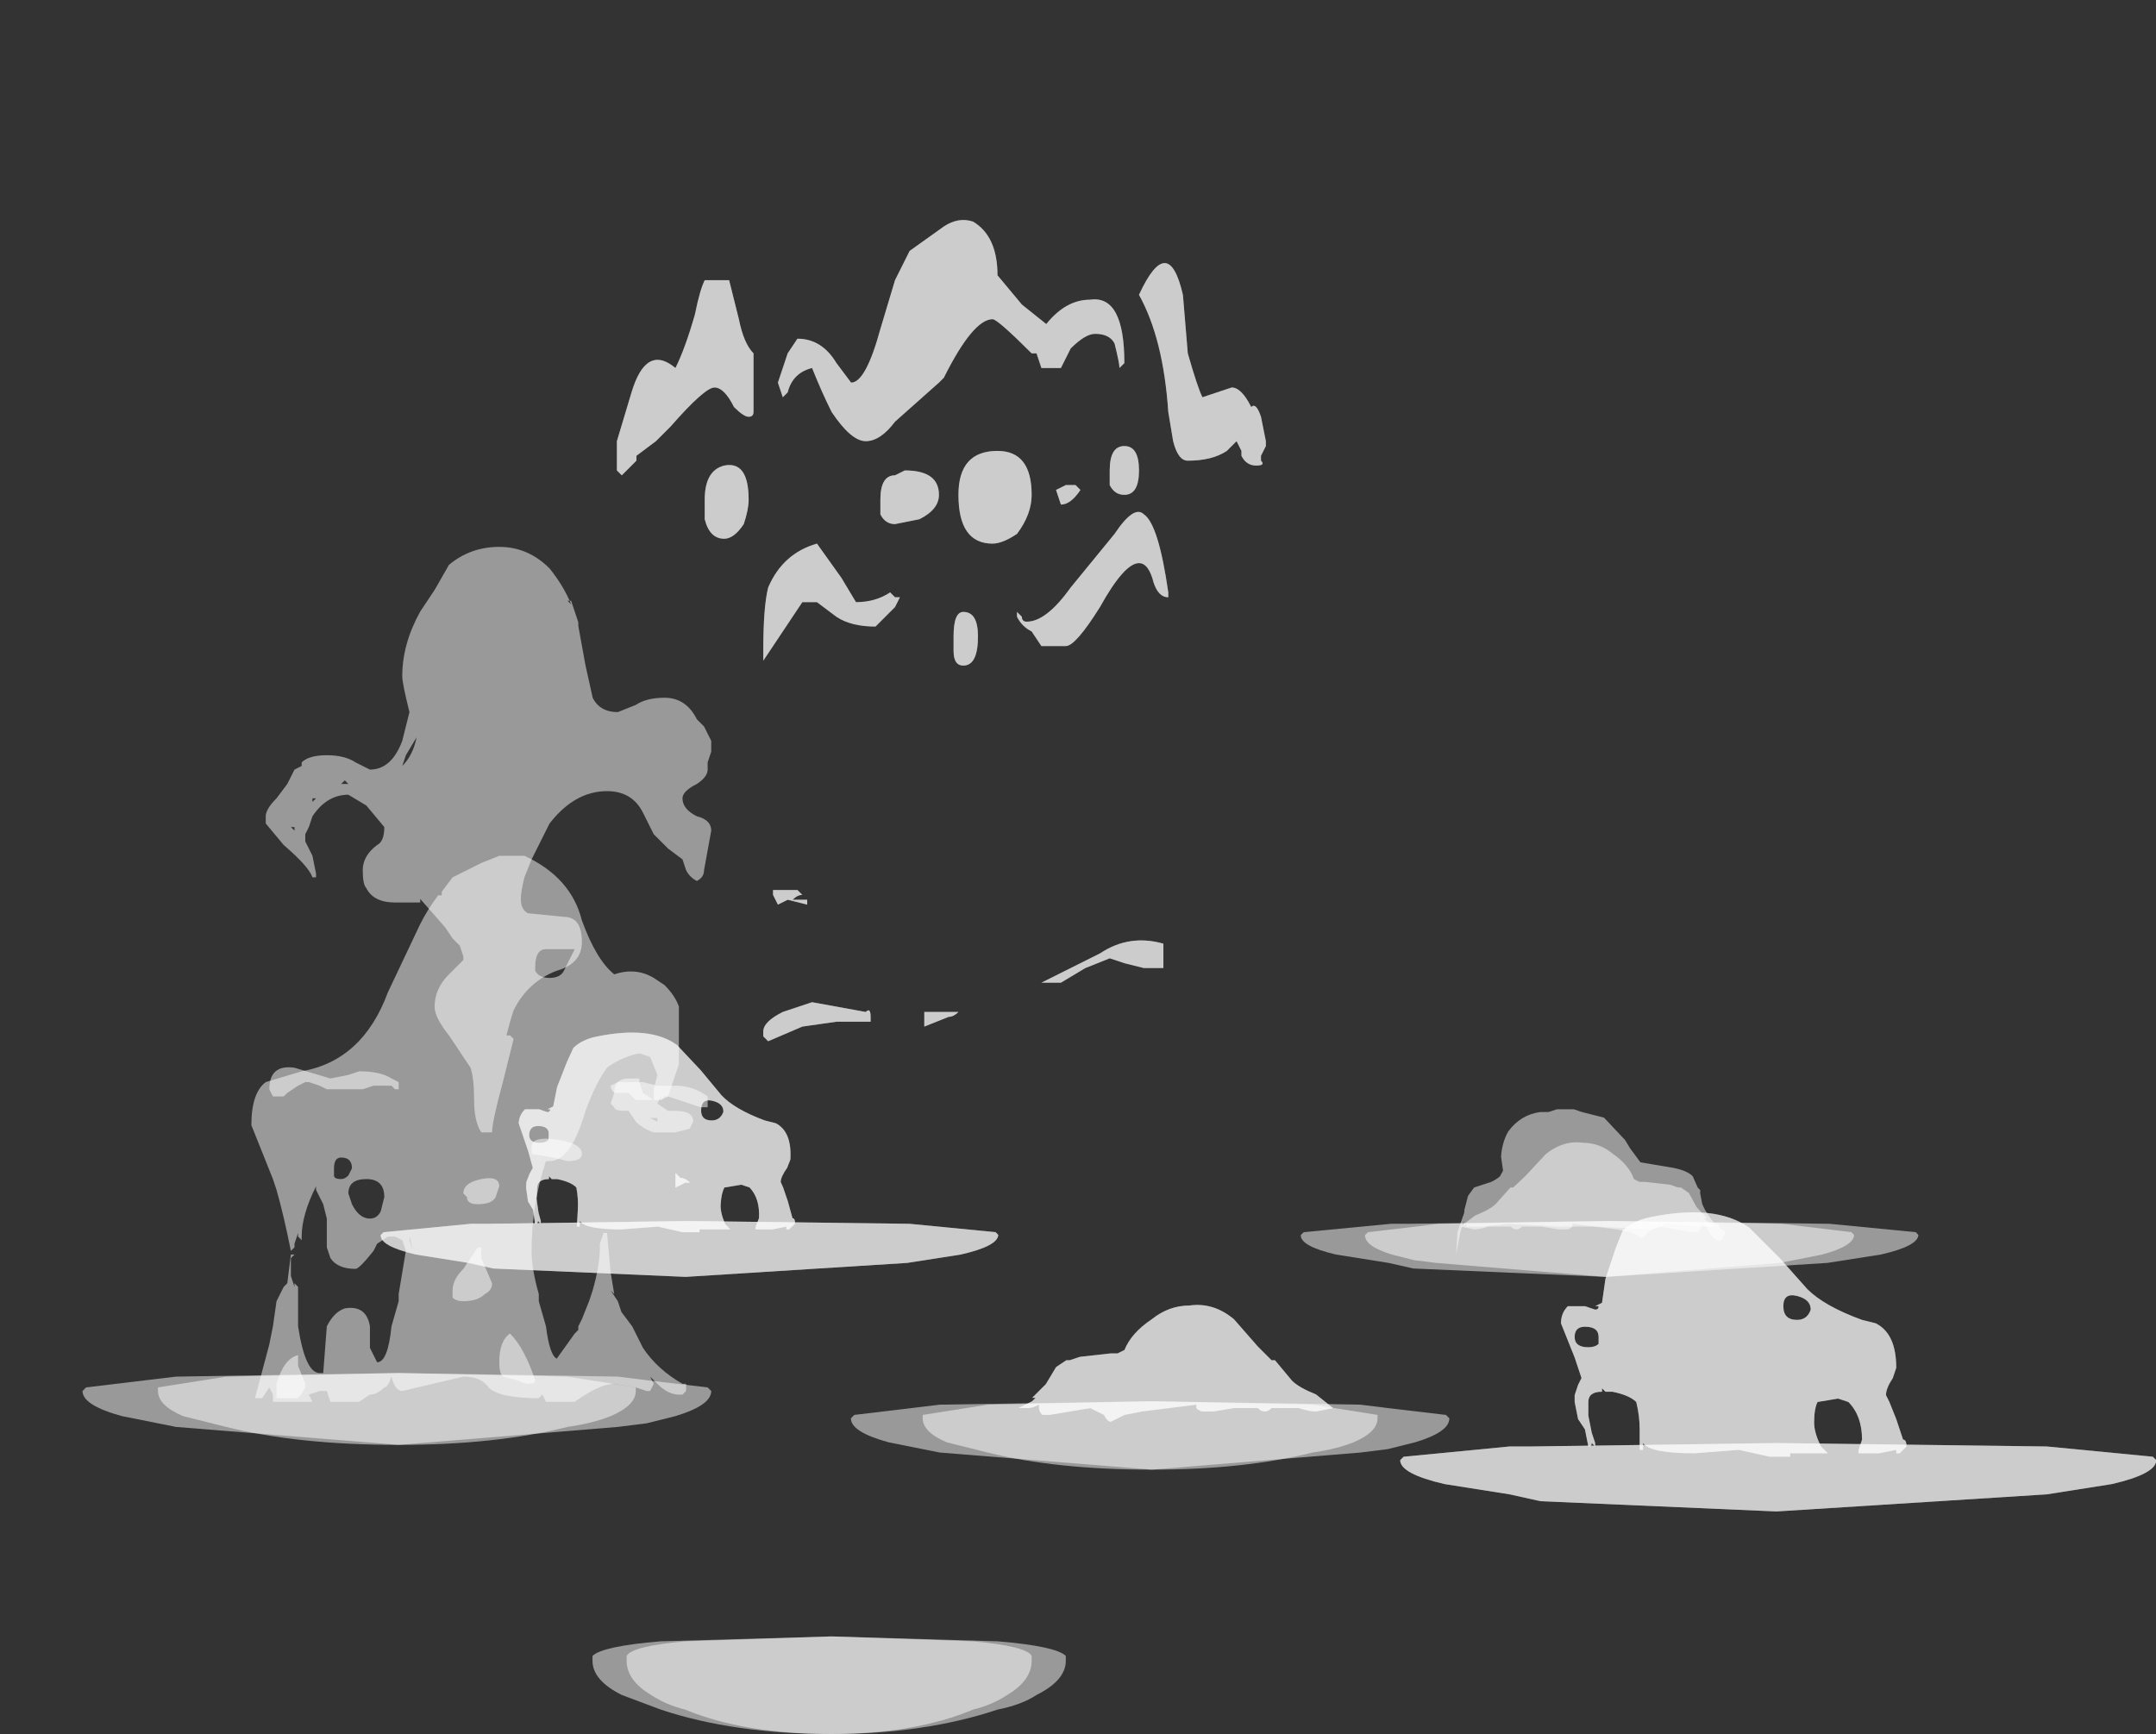 <?xml version="1.0" encoding="UTF-8" standalone="no"?>
<svg xmlns:ffdec="https://www.free-decompiler.com/flash" xmlns:xlink="http://www.w3.org/1999/xlink" ffdec:objectType="frame" height="124.4px" width="154.65px" xmlns="http://www.w3.org/2000/svg">
  <rect width="100%" height="100%" fill="#333333" stroke="none"/>
  <g transform="matrix(1.0, 0.0, 0.0, 1.0, 71.8, 108.1)">
    <use ffdec:characterId="396" ffdec:characterName="a_EmperorAura" height="124.4" transform="matrix(1.0, 0.0, 0.0, 1.0, -71.8, -108.1)" width="154.65" xlink:href="#sprite0"/>
  </g>
  <defs>
    <g id="sprite0" transform="matrix(1.0, 0.0, 0.0, 1.0, 76.5, 114.4)">
      <use ffdec:characterId="372" height="1.0" transform="matrix(4.906, 0.0, 0.0, 4.906, -15.465, -13.872)" width="8.75" xlink:href="#shape0"/>
      <use ffdec:characterId="373" height="1.7" transform="matrix(4.906, 0.0, 0.0, 4.906, -3.445, -20.74)" width="4.6" xlink:href="#shape1"/>
      <use ffdec:characterId="373" height="1.7" transform="matrix(4.906, 0.0, 0.0, 4.906, -3.445, -20.74)" width="4.6" xlink:href="#shape1"/>
      <use ffdec:characterId="374" height="1.0" transform="matrix(-4.009, 0.0, -0.237, 4.009, -4.834, -26.803)" width="11.05" xlink:href="#shape2"/>
      <use ffdec:characterId="375" height="3.55" transform="matrix(-4.009, 0.0, -0.237, 4.009, -18.671, -40.231)" width="5.05" xlink:href="#shape3"/>
      <use ffdec:characterId="376" height="3.55" transform="matrix(-4.009, 0.0, -0.237, 4.009, -18.671, -40.231)" width="5.05" xlink:href="#shape4"/>
      <use ffdec:characterId="377" height="1.0" transform="matrix(-4.009, 0.0, -0.237, 4.009, 61.166, -26.803)" width="11.05" xlink:href="#shape5"/>
      <use ffdec:characterId="373" height="1.7" transform="matrix(-4.009, 0.0, -0.237, 4.009, 47.067, -32.415)" width="4.6" xlink:href="#shape1"/>
      <use ffdec:characterId="378" height="2.65" transform="matrix(-4.009, 0.0, -0.237, 4.009, 47.811, -34.82)" width="4.8" xlink:href="#shape6"/>
      <use ffdec:characterId="379" height="15.5" transform="matrix(7.0, 0.0, 0.0, 7.0, -34.0, -98.5)" width="6.9" xlink:href="#shape7"/>
      <use ffdec:characterId="374" height="1.0" transform="matrix(-4.908, 0.0, 0.0, 4.908, 78.169, -10.873)" width="11.05" xlink:href="#shape2"/>
      <use ffdec:characterId="375" height="3.55" transform="matrix(-4.908, 0.0, 0.0, 4.908, 60.254, -27.316)" width="5.05" xlink:href="#shape3"/>
      <use ffdec:characterId="376" height="3.55" transform="matrix(-4.908, 0.0, 0.0, 4.908, 60.254, -27.316)" width="5.05" xlink:href="#shape4"/>
      <use ffdec:characterId="380" height="1.0" transform="matrix(5.154, 0.0, 0.0, 5.154, -70.581, -15.896)" width="8.75" xlink:href="#shape8"/>
      <use ffdec:characterId="381" height="7.6" transform="matrix(5.154, 0.0, 0.0, 5.154, -58.469, -53.004)" width="6.15" xlink:href="#shape9"/>
      <use ffdec:characterId="382" height="11.9" transform="matrix(5.154, 0.0, 0.0, 5.154, -57.438, -75.166)" width="6.2" xlink:href="#shape10"/>
    </g>
    <g id="shape0" transform="matrix(1.0, 0.0, 0.0, 1.0, 4.1, 0.3)">
      <path d="M3.6 -0.05 Q3.6 0.15 3.25 0.3 3.0 0.4 2.65 0.45 1.65 0.7 0.3 0.7 -1.1 0.7 -2.1 0.45 L-2.7 0.3 Q-3.05 0.15 -3.05 -0.05 L-3.05 -0.1 -2.1 -0.25 0.3 -0.3 2.65 -0.25 3.6 -0.1 3.6 -0.05" fill="#ffffff" fill-opacity="0.502" fill-rule="evenodd" stroke="none"/>
      <path d="M4.65 -0.05 Q4.65 0.15 4.15 0.3 L3.75 0.4 3.35 0.45 0.3 0.7 -2.8 0.45 -3.55 0.3 Q-4.1 0.15 -4.1 -0.05 L-4.05 -0.1 -2.8 -0.25 0.3 -0.3 3.35 -0.25 3.75 -0.2 4.6 -0.1 4.65 -0.05" fill="#ffffff" fill-opacity="0.502" fill-rule="evenodd" stroke="none"/>
    </g>
    <g id="shape1" transform="matrix(1.0, 0.0, 0.0, 1.0, 1.65, 1.7)">
      <path d="M0.85 -1.7 Q1.2 -1.75 1.5 -1.5 L1.85 -1.1 2.05 -0.9 2.1 -0.9 2.35 -0.6 Q2.45 -0.5 2.7 -0.4 L2.95 -0.2 2.7 -0.15 Q2.6 -0.15 2.45 -0.2 L2.05 -0.2 Q2.0 -0.15 1.95 -0.15 1.9 -0.15 1.85 -0.2 L1.5 -0.2 1.2 -0.15 1.05 -0.15 Q1.0 -0.15 0.95 -0.2 L0.95 -0.25 0.15 -0.15 -0.1 -0.1 -0.3 0.0 Q-0.35 0.0 -0.4 -0.1 L-0.6 -0.2 -1.2 -0.1 -1.3 -0.1 Q-1.35 -0.15 -1.35 -0.2 L-1.35 -0.25 Q-1.45 -0.2 -1.5 -0.2 L-1.65 -0.2 -1.45 -0.3 -1.4 -0.35 -1.45 -0.35 -1.25 -0.55 -1.1 -0.8 -0.95 -0.9 -0.9 -0.9 -0.75 -0.95 -0.3 -1.0 -0.2 -1.0 -0.1 -1.05 Q0.0 -1.3 0.3 -1.5 0.55 -1.7 0.85 -1.7" fill="#ffffff" fill-opacity="0.502" fill-rule="evenodd" stroke="none"/>
    </g>
    <g id="shape2" transform="matrix(1.0, 0.0, 0.0, 1.0, 5.25, 0.3)">
      <path d="M5.8 -0.05 Q5.8 0.15 5.15 0.3 L4.2 0.45 3.75 0.55 0.3 0.7 -3.65 0.45 -4.6 0.3 Q-5.25 0.15 -5.25 -0.05 L-5.2 -0.1 -3.65 -0.25 0.3 -0.3 3.9 -0.25 4.2 -0.25 5.75 -0.1 5.8 -0.05" fill="#ffffff" fill-opacity="0.502" fill-rule="evenodd" stroke="none"/>
      <path d="M5.8 -0.05 Q5.8 0.15 5.15 0.3 L4.2 0.45 3.75 0.55 0.3 0.7 -3.65 0.45 -4.6 0.3 Q-5.25 0.15 -5.25 -0.05 L-5.2 -0.1 -3.65 -0.25 0.3 -0.3 3.9 -0.25 4.2 -0.25 5.75 -0.1 5.8 -0.05" fill="#ffffff" fill-opacity="0.502" fill-rule="evenodd" stroke="none"/>
    </g>
    <g id="shape3" transform="matrix(1.0, 0.0, 0.0, 1.0, 1.6, 3.65)">
      <path d="M2.8 -2.7 L2.85 -2.35 2.95 -2.3 2.9 -2.3 Q2.9 -2.25 2.95 -2.25 L3.1 -2.3 3.35 -2.3 Q3.45 -2.2 3.45 -2.05 L3.25 -1.55 3.15 -1.25 3.2 -1.15 3.25 -1.0 3.25 -0.9 3.2 -0.65 3.1 -0.5 3.05 -0.25 Q3.0 -0.25 3.0 -0.3 L2.95 -0.25 2.95 -0.3 3.0 -0.45 3.05 -0.7 3.05 -0.9 Q3.05 -1.05 2.85 -1.05 L2.85 -1.1 2.8 -1.05 2.7 -1.05 Q2.45 -1.0 2.35 -0.9 2.3 -0.7 2.3 -0.5 L2.3 -0.2 2.25 -0.2 2.25 -0.3 Q2.15 -0.15 1.5 -0.15 L0.85 -0.2 0.4 -0.1 0.1 -0.1 0.1 -0.15 -0.45 -0.15 -0.35 -0.25 Q-0.25 -0.45 -0.25 -0.6 -0.25 -0.8 -0.3 -0.9 L-0.6 -0.95 -0.75 -0.9 Q-0.95 -0.7 -0.95 -0.35 L-0.9 -0.2 -0.9 -0.15 -1.2 -0.15 -1.45 -0.2 -1.45 -0.15 -1.5 -0.15 -1.6 -0.25 Q-1.6 -0.35 -1.55 -0.35 L-1.45 -0.65 -1.35 -0.9 -1.3 -1.0 Q-1.3 -1.1 -1.4 -1.25 L-1.45 -1.4 Q-1.45 -1.9 -1.15 -2.05 L-0.95 -2.1 Q-0.4 -2.3 -0.15 -2.55 L0.25 -3.0 0.7 -3.45 Q1.2 -3.8 2.15 -3.6 2.4 -3.55 2.55 -3.4 L2.65 -3.15 2.8 -2.7 M3.1 -2.0 Q2.9 -2.0 2.9 -1.85 L2.9 -1.75 Q2.95 -1.7 3.05 -1.7 3.25 -1.7 3.25 -1.85 3.25 -2.0 3.1 -2.0 M0.0 -2.1 Q0.2 -2.1 0.2 -2.3 0.2 -2.5 0.0 -2.45 -0.2 -2.4 -0.2 -2.25 -0.15 -2.1 0.0 -2.1" fill="#ffffff" fill-opacity="0.502" fill-rule="evenodd" stroke="none"/>
    </g>
    <g id="shape4" transform="matrix(1.0, 0.0, 0.0, 1.0, 1.6, 3.65)">
      <path d="M2.8 -2.7 L2.85 -2.35 2.95 -2.3 2.9 -2.3 Q2.9 -2.25 2.95 -2.25 L3.1 -2.3 3.35 -2.3 Q3.45 -2.2 3.45 -2.05 L3.25 -1.55 3.15 -1.25 3.2 -1.15 3.25 -1.0 3.25 -0.9 3.2 -0.65 3.1 -0.5 3.05 -0.25 Q3.0 -0.25 3.0 -0.3 L2.95 -0.25 2.95 -0.3 3.0 -0.45 3.05 -0.7 3.05 -0.9 Q3.05 -1.05 2.85 -1.05 L2.85 -1.1 2.8 -1.05 2.7 -1.05 Q2.45 -1.0 2.35 -0.9 2.3 -0.7 2.3 -0.5 L2.3 -0.2 2.25 -0.2 2.25 -0.3 Q2.15 -0.15 1.5 -0.15 L0.85 -0.2 0.4 -0.1 0.1 -0.1 0.1 -0.15 -0.45 -0.15 -0.35 -0.25 Q-0.25 -0.45 -0.25 -0.6 -0.25 -0.8 -0.3 -0.9 L-0.6 -0.95 -0.75 -0.9 Q-0.95 -0.7 -0.95 -0.35 L-0.9 -0.2 -0.9 -0.15 -1.2 -0.15 -1.45 -0.2 -1.45 -0.15 -1.5 -0.15 -1.6 -0.25 Q-1.6 -0.35 -1.55 -0.35 L-1.45 -0.65 -1.35 -0.9 -1.3 -1.0 Q-1.3 -1.1 -1.4 -1.25 L-1.45 -1.4 Q-1.45 -1.9 -1.15 -2.05 L-0.95 -2.1 Q-0.4 -2.3 -0.15 -2.55 L0.25 -3.0 0.7 -3.45 Q1.2 -3.8 2.15 -3.6 2.4 -3.55 2.55 -3.4 L2.65 -3.15 2.8 -2.7 M3.1 -2.0 Q2.9 -2.0 2.9 -1.85 L2.9 -1.75 Q2.95 -1.7 3.05 -1.7 3.25 -1.7 3.25 -1.85 3.25 -2.0 3.1 -2.0 M0.0 -2.1 Q0.2 -2.1 0.2 -2.3 0.2 -2.5 0.0 -2.45 -0.2 -2.4 -0.2 -2.25 -0.15 -2.1 0.0 -2.1" fill="#ffffff" fill-opacity="0.502" fill-rule="evenodd" stroke="none"/>
    </g>
    <g id="shape5" transform="matrix(1.0, 0.0, 0.0, 1.0, 5.25, 0.3)">
      <path d="M4.65 -0.05 Q4.65 0.15 4.15 0.3 L3.75 0.4 3.35 0.45 0.3 0.7 -2.8 0.45 -3.55 0.3 Q-4.1 0.15 -4.1 -0.05 L-4.05 -0.1 -2.8 -0.25 0.3 -0.3 3.35 -0.25 3.75 -0.2 4.6 -0.1 4.65 -0.05" fill="#ffffff" fill-opacity="0.502" fill-rule="evenodd" stroke="none"/>
      <path d="M5.8 -0.05 Q5.8 0.15 5.15 0.3 L4.2 0.45 3.75 0.55 0.3 0.7 -3.65 0.45 -4.6 0.3 Q-5.25 0.15 -5.25 -0.05 L-5.2 -0.1 -3.65 -0.25 0.3 -0.3 3.9 -0.25 4.2 -0.25 5.75 -0.1 5.8 -0.05" fill="#ffffff" fill-opacity="0.502" fill-rule="evenodd" stroke="none"/>
    </g>
    <g id="shape6" transform="matrix(1.0, 0.0, 0.0, 1.0, 1.8, 2.3)">
      <path d="M0.5 -2.15 L0.9 -2.25 1.05 -2.3 1.35 -2.3 1.5 -2.25 1.65 -2.25 Q2.0 -2.2 2.2 -1.9 2.3 -1.7 2.3 -1.45 L2.25 -1.2 2.3 -1.1 Q2.35 -1.05 2.45 -1.0 L2.75 -0.9 2.85 -0.75 2.9 -0.5 2.9 -0.45 3.0 -0.1 3.0 0.3 2.95 -0.1 2.9 -0.3 2.9 -0.2 2.85 -0.25 2.85 -0.2 2.55 -0.2 2.1 -0.25 1.2 -0.2 0.5 -0.2 -0.45 -0.15 -0.65 -0.2 -0.7 -0.25 -1.35 -0.2 -1.45 -0.2 -1.5 -0.1 Q-1.6 0.05 -1.7 0.05 -1.75 0.05 -1.75 0.0 L-1.8 -0.1 -1.65 -0.2 -1.7 -0.2 -1.65 -0.25 -1.6 -0.25 Q-1.45 -0.4 -1.35 -0.6 L-1.3 -0.8 -1.3 -0.85 -1.25 -0.9 -1.15 -1.1 Q-1.05 -1.2 -0.8 -1.25 L-0.2 -1.35 0.0 -1.6 0.1 -1.75 0.5 -2.15" fill="#ffffff" fill-opacity="0.502" fill-rule="evenodd" stroke="none"/>
    </g>
    <g id="shape7" transform="matrix(1.0, 0.0, 0.0, 1.0, 2.15, 14.8)">
      <path d="M2.7 -0.05 Q2.7 0.15 2.4 0.3 2.25 0.4 2.0 0.45 1.25 0.7 0.3 0.7 -0.7 0.7 -1.45 0.45 L-1.85 0.3 Q-2.15 0.15 -2.15 -0.05 L-2.15 -0.1 Q-2.05 -0.2 -1.45 -0.25 L0.3 -0.3 2.0 -0.25 Q2.6 -0.2 2.7 -0.1 L2.7 -0.05" fill="#ffffff" fill-opacity="0.502" fill-rule="evenodd" stroke="none"/>
      <path d="M2.35 -0.05 Q2.35 0.15 2.1 0.3 1.95 0.4 1.75 0.45 1.15 0.7 0.3 0.7 -0.6 0.7 -1.2 0.45 -1.4 0.4 -1.55 0.3 -1.8 0.15 -1.8 -0.05 L-1.8 -0.1 Q-1.75 -0.2 -1.2 -0.25 L0.3 -0.3 1.75 -0.25 Q2.3 -0.2 2.35 -0.1 L2.35 -0.05" fill="#ffffff" fill-opacity="0.502" fill-rule="evenodd" stroke="none"/>
      <path d="M3.9 -14.05 L3.95 -13.45 Q4.05 -13.1 4.1 -13.0 L4.4 -13.1 Q4.5 -13.1 4.6 -12.9 4.65 -12.95 4.7 -12.8 L4.75 -12.55 4.75 -12.5 4.7 -12.4 4.7 -12.35 Q4.75 -12.3 4.65 -12.3 4.55 -12.3 4.5 -12.4 L4.5 -12.45 4.45 -12.55 4.35 -12.45 Q4.2 -12.35 3.95 -12.35 3.85 -12.35 3.8 -12.55 L3.75 -12.85 Q3.7 -13.6 3.45 -14.05 3.75 -14.7 3.9 -14.05 M2.65 -13.3 L2.45 -13.3 2.4 -13.45 2.35 -13.45 Q2.0 -13.8 1.95 -13.8 1.75 -13.8 1.45 -13.2 L1.4 -13.15 0.95 -12.75 Q0.8 -12.55 0.65 -12.55 0.5 -12.55 0.3 -12.85 0.2 -13.05 0.1 -13.3 -0.1 -13.25 -0.15 -13.05 L-0.2 -13.0 -0.25 -13.15 -0.15 -13.45 -0.05 -13.6 Q0.2 -13.6 0.35 -13.35 L0.5 -13.15 Q0.65 -13.15 0.8 -13.7 L0.95 -14.2 1.1 -14.5 1.45 -14.75 Q1.6 -14.85 1.75 -14.8 2.0 -14.65 2.0 -14.25 L2.25 -13.95 2.5 -13.75 Q2.7 -14.0 2.95 -14.0 3.3 -14.05 3.3 -13.35 L3.25 -13.3 Q3.25 -13.35 3.2 -13.55 3.15 -13.65 3.0 -13.65 2.9 -13.65 2.75 -13.5 L2.65 -13.3 M1.2 -11.75 L0.95 -11.7 Q0.85 -11.7 0.8 -11.8 0.8 -11.85 0.8 -11.95 0.8 -12.2 0.95 -12.2 L1.05 -12.25 Q1.4 -12.25 1.4 -12.0 1.4 -11.85 1.2 -11.75 M1.6 -12.0 Q1.6 -12.45 2.0 -12.45 2.35 -12.45 2.35 -12.0 2.35 -11.8 2.2 -11.6 2.05 -11.5 1.95 -11.5 1.6 -11.5 1.6 -12.0 M0.15 -10.9 L0.0 -10.9 -0.4 -10.3 -0.4 -10.4 Q-0.4 -10.85 -0.35 -11.05 -0.2 -11.4 0.15 -11.5 L0.4 -11.15 0.55 -10.9 Q0.75 -10.9 0.9 -11.0 L0.95 -10.95 1.0 -10.95 0.95 -10.85 0.75 -10.65 Q0.5 -10.65 0.35 -10.75 L0.15 -10.9 M1.55 -10.55 Q1.55 -10.8 1.65 -10.8 1.8 -10.8 1.8 -10.55 1.8 -10.25 1.65 -10.25 1.55 -10.25 1.55 -10.4 L1.55 -10.55 M3.5 -11.8 Q3.65 -11.7 3.75 -11.0 L3.75 -10.95 Q3.65 -10.95 3.6 -11.1 3.55 -11.3 3.45 -11.3 3.3 -11.3 3.05 -10.85 2.8 -10.45 2.7 -10.45 L2.45 -10.45 2.35 -10.6 Q2.25 -10.65 2.2 -10.75 L2.2 -10.8 2.25 -10.75 Q2.25 -10.7 2.3 -10.7 2.5 -10.7 2.75 -11.05 L3.2 -11.6 Q3.4 -11.9 3.5 -11.8 M3.15 -12.25 Q3.15 -12.5 3.3 -12.5 3.45 -12.5 3.45 -12.25 3.45 -12.0 3.3 -12.0 3.2 -12.0 3.15 -12.1 L3.15 -12.25 M2.65 -11.9 L2.6 -12.05 2.7 -12.1 2.8 -12.1 2.85 -12.05 Q2.75 -11.9 2.65 -11.9 M0.05 -7.8 L-0.15 -7.85 -0.25 -7.8 -0.3 -7.9 -0.3 -7.95 -0.05 -7.95 0.0 -7.9 Q-0.05 -7.9 -0.1 -7.85 L0.05 -7.85 0.05 -7.8 M1.5 -6.65 L1.25 -6.55 1.25 -6.7 1.6 -6.7 Q1.55 -6.65 1.5 -6.65 M0.7 -6.6 L0.35 -6.6 0.0 -6.55 -0.35 -6.4 -0.4 -6.45 -0.4 -6.5 Q-0.4 -6.6 -0.2 -6.7 L0.1 -6.8 0.65 -6.7 Q0.7 -6.75 0.7 -6.65 L0.7 -6.6 M3.7 -7.3 L3.7 -7.15 3.5 -7.15 3.3 -7.2 3.15 -7.25 2.9 -7.15 2.65 -7.0 2.45 -7.0 3.05 -7.3 Q3.35 -7.5 3.7 -7.4 L3.7 -7.3 M-0.75 -14.2 L-0.65 -13.8 Q-0.6 -13.55 -0.5 -13.45 L-0.5 -12.85 Q-0.5 -12.8 -0.55 -12.8 -0.6 -12.8 -0.7 -12.9 -0.8 -13.1 -0.9 -13.1 -1.0 -13.1 -1.35 -12.7 L-1.5 -12.55 -1.7 -12.4 -1.7 -12.35 -1.85 -12.2 -1.9 -12.25 -1.9 -12.55 -1.75 -13.05 Q-1.6 -13.55 -1.3 -13.3 -1.2 -13.5 -1.1 -13.85 -1.05 -14.1 -1.0 -14.2 L-0.75 -14.2 M-1.0 -11.95 Q-1.0 -12.25 -0.8 -12.3 -0.55 -12.35 -0.55 -11.95 -0.55 -11.85 -0.6 -11.7 -0.7 -11.55 -0.8 -11.55 -0.95 -11.55 -1.0 -11.75 L-1.0 -11.95 M-1.3 -4.95 L-1.3 -5.05 -1.25 -5.0 Q-1.2 -5.0 -1.15 -4.95 L-1.2 -4.95 -1.3 -4.9 -1.3 -4.95" fill="#ffffff" fill-opacity="0.502" fill-rule="evenodd" stroke="none"/>
      <path d="M3.9 -14.05 L3.95 -13.45 Q4.05 -13.1 4.1 -13.0 L4.4 -13.1 Q4.5 -13.1 4.6 -12.9 4.65 -12.95 4.7 -12.8 L4.75 -12.55 4.75 -12.5 4.7 -12.4 4.7 -12.35 Q4.75 -12.3 4.65 -12.3 4.55 -12.3 4.5 -12.4 L4.5 -12.45 4.45 -12.55 4.35 -12.45 Q4.2 -12.35 3.95 -12.35 3.85 -12.35 3.8 -12.55 L3.75 -12.85 Q3.7 -13.6 3.45 -14.05 3.75 -14.7 3.9 -14.05 M2.65 -13.3 L2.45 -13.3 2.4 -13.45 2.35 -13.45 Q2.0 -13.8 1.95 -13.8 1.75 -13.8 1.45 -13.2 L1.4 -13.15 0.95 -12.75 Q0.8 -12.55 0.65 -12.55 0.5 -12.55 0.3 -12.85 0.2 -13.05 0.1 -13.3 -0.1 -13.25 -0.15 -13.05 L-0.2 -13.0 -0.25 -13.15 -0.15 -13.45 -0.05 -13.6 Q0.2 -13.6 0.35 -13.35 L0.5 -13.15 Q0.65 -13.15 0.8 -13.7 L0.95 -14.2 1.1 -14.5 1.45 -14.75 Q1.6 -14.85 1.75 -14.8 2.0 -14.65 2.0 -14.25 L2.25 -13.95 2.5 -13.75 Q2.7 -14.0 2.95 -14.0 3.3 -14.05 3.3 -13.35 L3.25 -13.3 Q3.25 -13.35 3.2 -13.55 3.15 -13.65 3.0 -13.65 2.9 -13.65 2.75 -13.5 L2.65 -13.3 M1.2 -11.75 L0.95 -11.7 Q0.85 -11.7 0.8 -11.8 0.8 -11.85 0.8 -11.95 0.8 -12.2 0.95 -12.2 L1.05 -12.25 Q1.4 -12.25 1.4 -12.0 1.4 -11.85 1.2 -11.75 M1.6 -12.0 Q1.6 -12.45 2.0 -12.45 2.35 -12.45 2.35 -12.0 2.35 -11.8 2.2 -11.6 2.05 -11.5 1.95 -11.5 1.6 -11.5 1.6 -12.0 M0.15 -10.9 L0.0 -10.9 -0.4 -10.3 -0.4 -10.4 Q-0.4 -10.85 -0.35 -11.05 -0.2 -11.4 0.15 -11.5 L0.4 -11.15 0.55 -10.9 Q0.75 -10.9 0.9 -11.0 L0.95 -10.95 1.0 -10.95 0.95 -10.85 0.75 -10.65 Q0.5 -10.65 0.35 -10.75 L0.15 -10.9 M1.55 -10.55 Q1.55 -10.8 1.65 -10.8 1.8 -10.8 1.8 -10.55 1.8 -10.25 1.65 -10.25 1.55 -10.25 1.55 -10.4 L1.55 -10.55 M3.5 -11.8 Q3.65 -11.7 3.75 -11.0 L3.75 -10.95 Q3.65 -10.95 3.6 -11.1 3.55 -11.3 3.45 -11.3 3.3 -11.3 3.05 -10.85 2.8 -10.45 2.7 -10.45 L2.45 -10.45 2.35 -10.6 Q2.25 -10.65 2.2 -10.75 L2.2 -10.8 2.25 -10.75 Q2.25 -10.7 2.3 -10.7 2.5 -10.7 2.75 -11.05 L3.2 -11.6 Q3.4 -11.9 3.5 -11.8 M3.15 -12.25 Q3.15 -12.5 3.3 -12.5 3.45 -12.5 3.45 -12.25 3.45 -12.0 3.3 -12.0 3.2 -12.0 3.15 -12.1 L3.15 -12.25 M2.65 -11.9 L2.6 -12.05 2.7 -12.1 2.8 -12.1 2.85 -12.05 Q2.75 -11.9 2.65 -11.9 M0.05 -7.8 L-0.15 -7.85 -0.25 -7.8 -0.3 -7.9 -0.3 -7.95 -0.05 -7.95 0.0 -7.9 Q-0.05 -7.9 -0.1 -7.85 L0.05 -7.85 0.05 -7.8 M1.5 -6.65 L1.25 -6.55 1.25 -6.7 1.6 -6.7 Q1.55 -6.65 1.5 -6.65 M0.7 -6.6 L0.35 -6.6 0.0 -6.55 -0.35 -6.4 -0.4 -6.45 -0.4 -6.5 Q-0.4 -6.6 -0.2 -6.7 L0.1 -6.8 0.65 -6.7 Q0.7 -6.75 0.7 -6.65 L0.7 -6.6 M3.7 -7.3 L3.7 -7.15 3.5 -7.15 3.3 -7.2 3.15 -7.25 2.9 -7.15 2.65 -7.0 2.45 -7.0 3.05 -7.3 Q3.35 -7.5 3.7 -7.4 L3.7 -7.3 M-0.75 -14.2 L-0.65 -13.8 Q-0.6 -13.55 -0.5 -13.45 L-0.5 -12.85 Q-0.5 -12.8 -0.55 -12.8 -0.6 -12.8 -0.7 -12.9 -0.8 -13.1 -0.9 -13.1 -1.0 -13.1 -1.35 -12.7 L-1.5 -12.55 -1.7 -12.4 -1.7 -12.35 -1.85 -12.2 -1.9 -12.25 -1.9 -12.55 -1.75 -13.05 Q-1.6 -13.55 -1.3 -13.3 -1.2 -13.5 -1.1 -13.85 -1.05 -14.1 -1.0 -14.2 L-0.75 -14.2 M-1.0 -11.95 Q-1.0 -12.25 -0.8 -12.3 -0.55 -12.35 -0.55 -11.95 -0.55 -11.85 -0.6 -11.7 -0.7 -11.55 -0.8 -11.55 -0.95 -11.55 -1.0 -11.75 L-1.0 -11.95 M-1.3 -4.95 L-1.3 -5.05 -1.25 -5.0 Q-1.2 -5.0 -1.15 -4.95 L-1.2 -4.95 -1.3 -4.9 -1.3 -4.95" fill="#ffffff" fill-opacity="0.502" fill-rule="evenodd" stroke="none"/>
    </g>
    <g id="shape8" transform="matrix(1.0, 0.0, 0.0, 1.0, 4.1, 0.3)">
      <path d="M4.65 -0.05 Q4.65 0.15 4.15 0.3 L3.75 0.4 3.35 0.45 0.3 0.7 -2.8 0.45 -3.55 0.3 Q-4.1 0.15 -4.1 -0.05 L-4.05 -0.1 -2.8 -0.25 0.3 -0.3 3.35 -0.25 3.75 -0.2 4.6 -0.1 4.65 -0.05" fill="#ffffff" fill-opacity="0.502" fill-rule="evenodd" stroke="none"/>
      <path d="M3.6 -0.05 Q3.6 0.15 3.25 0.3 3.0 0.4 2.65 0.45 1.65 0.7 0.3 0.7 -1.1 0.7 -2.1 0.45 L-2.7 0.3 Q-3.05 0.15 -3.05 -0.05 L-3.05 -0.1 -2.1 -0.25 0.3 -0.3 2.65 -0.25 3.6 -0.1 3.6 -0.05" fill="#ffffff" fill-opacity="0.502" fill-rule="evenodd" stroke="none"/>
    </g>
    <g id="shape9" transform="matrix(1.0, 0.0, 0.0, 1.0, 1.75, 7.5)">
      <path d="M4.2 -5.1 L4.2 -4.6 4.05 -4.15 4.0 -4.15 3.95 -4.1 3.95 -4.15 3.9 -4.05 4.05 -3.95 4.15 -3.95 Q4.4 -3.95 4.4 -3.8 L4.35 -3.7 4.15 -3.65 3.85 -3.65 Q3.7 -3.7 3.6 -3.8 L3.5 -3.95 3.45 -3.95 Q3.3 -3.95 3.3 -4.0 L3.25 -4.05 3.3 -4.2 Q3.3 -4.4 3.5 -4.4 L3.65 -4.4 3.65 -4.35 3.7 -4.2 3.85 -4.1 3.85 -4.25 3.9 -4.45 3.8 -4.7 3.65 -4.75 Q3.4 -4.7 3.2 -4.55 3.05 -4.35 2.9 -3.95 2.7 -3.25 2.4 -3.25 L2.35 -3.25 Q2.15 -2.65 2.15 -2.0 2.15 -1.75 2.25 -1.4 L2.25 -1.3 2.35 -0.95 Q2.4 -0.55 2.5 -0.5 L2.75 -0.85 2.8 -0.9 2.8 -0.95 2.85 -1.05 2.95 -1.3 3.0 -1.45 Q3.1 -1.8 3.1 -2.05 L3.1 -2.1 3.15 -2.25 3.2 -2.25 3.25 -1.7 3.3 -1.4 3.25 -1.45 3.35 -1.3 3.4 -1.15 3.55 -0.95 3.7 -0.65 Q3.9 -0.35 4.25 -0.15 L4.3 -0.15 4.3 -0.05 4.25 0.0 4.2 0.0 Q4.05 0.0 3.9 -0.15 L3.8 -0.25 3.85 -0.15 3.8 -0.05 3.75 -0.05 3.6 -0.1 3.3 -0.15 Q3.1 -0.15 2.75 0.1 L2.35 0.1 2.3 0.0 2.25 0.05 Q1.7 0.05 1.55 -0.1 1.45 -0.25 1.2 -0.25 L0.35 -0.05 Q0.25 -0.05 0.2 -0.25 0.15 -0.1 0.1 -0.1 0.0 0.0 -0.1 0.0 L-0.25 0.1 -0.65 0.1 -0.7 -0.05 -0.8 -0.05 -0.95 0.0 -0.9 0.1 -1.45 0.1 -1.45 0.0 -1.5 -0.1 -1.6 0.05 -1.7 0.05 -1.5 -0.7 -1.45 -0.95 -1.4 -1.3 -1.3 -1.5 -1.25 -1.55 -1.2 -1.95 -1.15 -1.95 -1.2 -1.9 -1.2 -1.65 -1.15 -1.5 -1.15 -1.55 -1.1 -1.5 -1.1 -0.95 Q-1.0 -0.3 -0.8 -0.3 L-0.75 -0.3 -0.7 -0.95 Q-0.6 -1.15 -0.45 -1.2 -0.15 -1.25 -0.1 -0.95 L-0.1 -0.65 0.0 -0.45 Q0.15 -0.45 0.2 -0.95 L0.3 -1.3 0.3 -1.4 0.4 -2.0 0.35 -2.15 0.25 -2.2 0.15 -2.2 0.0 -2.1 -0.05 -2.0 Q-0.25 -1.75 -0.3 -1.75 -0.55 -1.75 -0.65 -1.9 L-0.7 -2.05 -0.7 -2.45 -0.75 -2.65 -0.85 -2.85 -0.85 -2.9 Q-1.05 -2.5 -1.05 -2.2 L-1.05 -2.15 -1.1 -2.2 -1.1 -2.25 -1.15 -2.1 -1.15 -2.05 -1.2 -2.0 Q-1.3 -2.5 -1.4 -2.85 L-1.45 -3.0 -1.75 -3.75 Q-1.75 -4.2 -1.55 -4.35 L-1.05 -4.5 Q-0.2 -4.65 0.15 -5.6 L0.6 -6.55 Q0.7 -6.75 0.85 -6.95 L0.9 -6.95 0.9 -7.0 1.05 -7.2 1.45 -7.4 1.7 -7.5 2.05 -7.5 Q2.7 -7.2 2.85 -6.6 3.05 -6.05 3.3 -5.85 3.6 -5.95 3.85 -5.8 L4.0 -5.7 Q4.15 -5.55 4.2 -5.4 L4.2 -5.1 M1.35 -7.3 L1.35 -7.3 M0.7 -6.65 L0.7 -6.65 M2.6 -5.9 L2.75 -6.2 2.35 -6.2 Q2.2 -6.2 2.2 -5.95 L2.2 -5.9 Q2.25 -5.8 2.4 -5.8 2.55 -5.8 2.6 -5.9 M4.05 -4.25 L4.05 -4.25 M3.9 -3.85 L3.8 -3.85 3.9 -3.8 3.9 -3.85 M0.05 -2.55 L0.1 -2.75 Q0.1 -3.0 -0.15 -3.0 -0.4 -3.0 -0.4 -2.8 L-0.35 -2.65 Q-0.25 -2.45 -0.1 -2.45 0.0 -2.45 0.05 -2.55 M0.5 -2.0 L0.45 -2.15 0.45 -2.2 0.5 -2.0 M3.2 -2.1 L3.2 -2.1 M3.1 -1.8 L3.1 -1.8 M3.2 -1.3 L3.2 -1.3 M2.4 -0.45 L2.4 -0.45 M-0.35 -3.15 Q-0.35 -3.3 -0.5 -3.3 -0.6 -3.3 -0.6 -3.15 L-0.6 -3.05 Q-0.6 -3.0 -0.5 -3.0 -0.45 -3.0 -0.4 -3.05 L-0.35 -3.15 M-1.25 -1.0 L-1.25 -1.0" fill="#ffffff" fill-opacity="0.502" fill-rule="evenodd" stroke="none"/>
    </g>
    <g id="shape10" transform="matrix(1.0, 0.0, 0.0, 1.0, 1.55, 11.8)">
      <path d="M1.7 -11.8 Q2.1 -11.8 2.4 -11.5 2.6 -11.25 2.7 -11.0 L2.65 -11.05 2.7 -11.05 2.8 -10.75 2.8 -10.7 2.9 -10.15 3.0 -9.7 Q3.1 -9.5 3.35 -9.5 L3.6 -9.6 Q3.75 -9.7 4.0 -9.7 4.3 -9.7 4.45 -9.4 L4.55 -9.3 4.65 -9.1 4.65 -8.95 4.6 -8.8 4.6 -8.7 Q4.6 -8.6 4.45 -8.5 4.25 -8.4 4.25 -8.3 4.25 -8.15 4.45 -8.05 4.65 -8.0 4.65 -7.85 L4.55 -7.3 Q4.55 -7.2 4.45 -7.15 4.35 -7.2 4.3 -7.3 L4.25 -7.45 4.05 -7.6 3.85 -7.8 3.7 -8.1 Q3.55 -8.4 3.2 -8.4 2.75 -8.4 2.4 -7.95 L2.15 -7.45 2.05 -7.2 Q2.0 -7.0 2.0 -6.9 2.0 -6.75 2.1 -6.7 L2.6 -6.65 Q2.85 -6.65 2.85 -6.3 2.85 -6.0 2.5 -5.9 2.1 -5.75 1.9 -5.35 1.85 -5.2 1.8 -5.0 L1.85 -5.0 1.9 -4.95 1.75 -4.35 Q1.6 -3.8 1.6 -3.65 L1.45 -3.65 Q1.35 -3.8 1.35 -4.1 1.35 -4.4 1.3 -4.55 L1.0 -5.0 Q0.8 -5.25 0.8 -5.4 0.8 -5.65 1.0 -5.85 L1.2 -6.05 1.2 -6.1 1.15 -6.25 1.05 -6.35 0.95 -6.5 0.6 -6.9 0.6 -6.85 0.25 -6.85 Q-0.05 -6.85 -0.15 -7.05 -0.2 -7.1 -0.2 -7.3 -0.2 -7.5 0.0 -7.65 0.1 -7.7 0.1 -7.9 L-0.15 -8.2 -0.4 -8.35 Q-0.7 -8.35 -0.9 -8.05 L-0.95 -7.9 -1.0 -7.8 -1.0 -7.7 -0.9 -7.5 -0.85 -7.25 -0.85 -7.2 -0.9 -7.2 Q-0.95 -7.35 -1.3 -7.65 L-1.55 -7.95 -1.55 -8.05 Q-1.55 -8.15 -1.4 -8.3 L-1.25 -8.5 -1.15 -8.7 -1.05 -8.75 -1.05 -8.8 Q-0.95 -8.9 -0.7 -8.9 -0.45 -8.9 -0.3 -8.8 L-0.1 -8.7 Q0.2 -8.7 0.35 -9.1 L0.45 -9.5 Q0.35 -9.9 0.35 -10.0 0.35 -10.45 0.6 -10.9 L0.8 -11.2 1.0 -11.55 Q1.3 -11.8 1.7 -11.8 M3.9 -9.45 L3.9 -9.45 M0.35 -8.75 Q0.5 -8.9 0.55 -9.15 L0.4 -8.9 0.35 -8.75 M3.5 -4.2 L3.3 -4.2 Q3.25 -4.25 3.25 -4.3 L3.35 -4.35 3.7 -4.35 3.9 -4.3 4.15 -4.3 Q4.4 -4.3 4.6 -4.15 L4.6 -4.0 4.5 -4.0 4.05 -4.15 3.95 -4.1 3.6 -4.1 3.5 -4.2 M2.15 -3.35 L2.15 -3.45 Q2.15 -3.6 2.5 -3.55 2.85 -3.5 2.85 -3.35 2.85 -3.25 2.65 -3.25 L2.45 -3.3 2.15 -3.35 M0.25 -4.25 L0.2 -4.3 -0.05 -4.3 -0.2 -4.25 -0.7 -4.25 -0.8 -4.3 -0.95 -4.35 -1.0 -4.35 -1.1 -4.3 -1.25 -4.2 -1.3 -4.15 -1.45 -4.15 -1.5 -4.25 Q-1.5 -4.6 -1.15 -4.55 L-0.65 -4.4 -0.4 -4.45 -0.25 -4.5 Q0.05 -4.5 0.2 -4.4 L0.3 -4.35 0.3 -4.25 0.25 -4.25 M1.45 -3.0 Q1.7 -3.05 1.7 -2.9 L1.65 -2.75 Q1.6 -2.65 1.4 -2.65 1.25 -2.65 1.25 -2.75 L1.2 -2.8 Q1.2 -2.95 1.45 -3.0 M1.45 -2.05 L1.45 -1.9 1.6 -1.55 Q1.6 -1.45 1.5 -1.4 1.4 -1.3 1.2 -1.3 1.1 -1.3 1.05 -1.35 L1.05 -1.45 Q1.05 -1.6 1.2 -1.75 L1.4 -2.05 1.45 -2.05 M1.75 -0.25 Q1.7 -0.3 1.7 -0.45 1.7 -0.75 1.85 -0.85 2.05 -0.65 2.2 -0.2 2.2 -0.15 2.1 -0.15 2.05 -0.15 1.95 -0.2 L1.75 -0.25 M-1.15 -7.85 L-1.15 -7.9 -1.2 -7.9 -1.15 -7.85 M-0.4 -8.5 L-0.45 -8.55 -0.5 -8.5 -0.4 -8.5 M-0.9 -8.25 L-0.85 -8.3 -0.9 -8.3 -0.9 -8.25 M-1.0 -0.15 L-1.0 -0.1 Q-1.05 0.0 -1.1 0.05 L-1.4 0.05 Q-1.4 0.15 -1.4 -0.1 L-1.4 -0.15 Q-1.3 -0.5 -1.1 -0.55 L-1.1 -0.4 -1.0 -0.15" fill="#ffffff" fill-opacity="0.502" fill-rule="evenodd" stroke="none"/>
    </g>
  </defs>
</svg>
